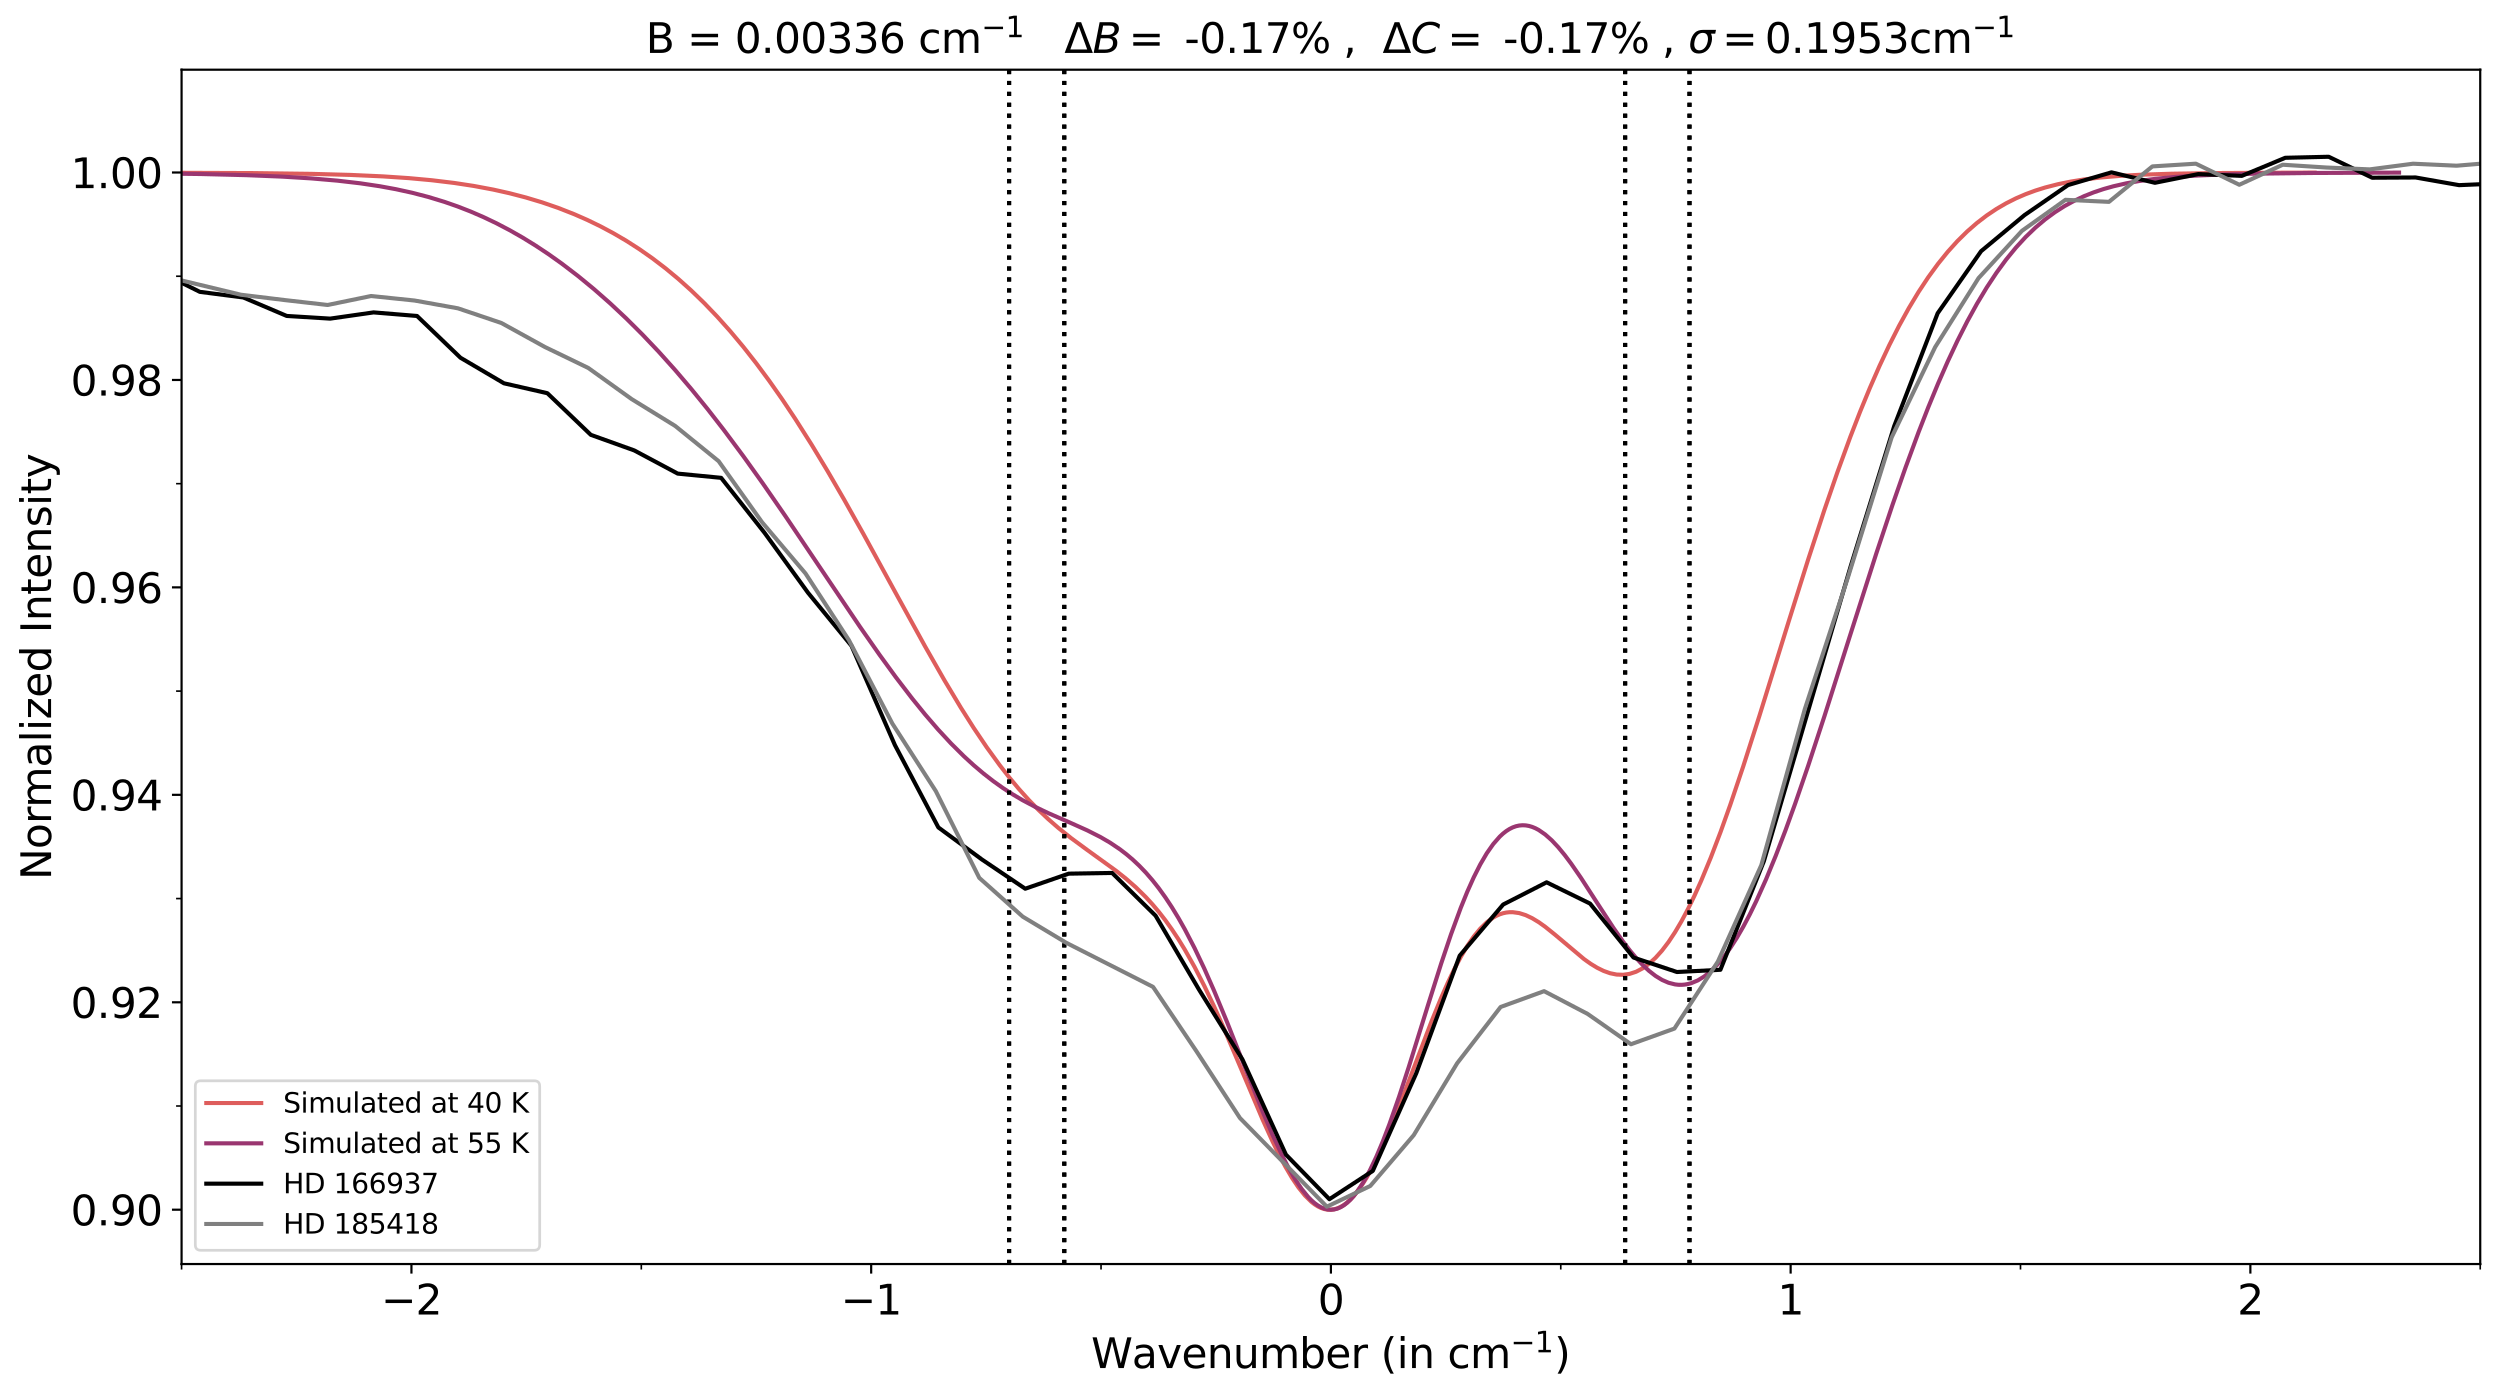 <?xml version="1.0" encoding="utf-8" standalone="no"?>
<!DOCTYPE svg PUBLIC "-//W3C//DTD SVG 1.1//EN"
  "http://www.w3.org/Graphics/SVG/1.1/DTD/svg11.dtd">
<svg height="508.578pt" version="1.1" viewBox="0 0 910.316 508.578" width="910.316pt" xmlns="http://www.w3.org/2000/svg" xmlns:xlink="http://www.w3.org/1999/xlink">
 <defs>
  <style type="text/css">*{stroke-linecap:butt;stroke-linejoin:round;}</style>
 </defs>
 <g id="figure_1">
  <g id="patch_1">
   <path d="M 0 508.578 
L 910.316 508.578 
L 910.316 0 
L 0 0 
z
" style="fill:#ffffff;"/>
  </g>
  <g id="axes_1">
   <g id="patch_2">
    <path d="M 66.116 460.26 
L 903.116 460.26 
L 903.116 25.38 
L 66.116 25.38 
z
" style="fill:#ffffff;"/>
   </g>
   <g id="matplotlib.axis_1">
    <g id="xtick_1">
     <g id="line2d_1">
      <defs>
       <path d="M 0 0 
L 0 3.5 
" id="m348913334e" style="stroke:#000000;stroke-width:0.8;"/>
      </defs>
      <g>
       <use style="stroke:#000000;stroke-width:0.8;" x="149.816" xlink:href="#m348913334e" y="460.26"/>
      </g>
     </g>
     <g id="text_1">
      <!-- −2 -->
      <g transform="translate(138.759 478.658)scale(0.15 -0.15)">
       <defs>
        <path d="M 678 2272 
L 4684 2272 
L 4684 1741 
L 678 1741 
L 678 2272 
z
" id="DejaVuSans-2212" transform="scale(0.016)"/>
        <path d="M 1228 531 
L 3431 531 
L 3431 0 
L 469 0 
L 469 531 
Q 828 903 1448 1529 
Q 2069 2156 2228 2338 
Q 2531 2678 2651 2914 
Q 2772 3150 2772 3378 
Q 2772 3750 2511 3984 
Q 2250 4219 1831 4219 
Q 1534 4219 1204 4116 
Q 875 4013 500 3803 
L 500 4441 
Q 881 4594 1212 4672 
Q 1544 4750 1819 4750 
Q 2544 4750 2975 4387 
Q 3406 4025 3406 3419 
Q 3406 3131 3298 2873 
Q 3191 2616 2906 2266 
Q 2828 2175 2409 1742 
Q 1991 1309 1228 531 
z
" id="DejaVuSans-32" transform="scale(0.016)"/>
       </defs>
       <use xlink:href="#DejaVuSans-2212"/>
       <use x="83.789" xlink:href="#DejaVuSans-32"/>
      </g>
     </g>
    </g>
    <g id="xtick_2">
     <g id="line2d_2">
      <g>
       <use style="stroke:#000000;stroke-width:0.8;" x="317.216" xlink:href="#m348913334e" y="460.26"/>
      </g>
     </g>
     <g id="text_2">
      <!-- −1 -->
      <g transform="translate(306.159 478.658)scale(0.15 -0.15)">
       <defs>
        <path d="M 794 531 
L 1825 531 
L 1825 4091 
L 703 3866 
L 703 4441 
L 1819 4666 
L 2450 4666 
L 2450 531 
L 3481 531 
L 3481 0 
L 794 0 
L 794 531 
z
" id="DejaVuSans-31" transform="scale(0.016)"/>
       </defs>
       <use xlink:href="#DejaVuSans-2212"/>
       <use x="83.789" xlink:href="#DejaVuSans-31"/>
      </g>
     </g>
    </g>
    <g id="xtick_3">
     <g id="line2d_3">
      <g>
       <use style="stroke:#000000;stroke-width:0.8;" x="484.616" xlink:href="#m348913334e" y="460.26"/>
      </g>
     </g>
     <g id="text_3">
      <!-- 0 -->
      <g transform="translate(479.844 478.658)scale(0.15 -0.15)">
       <defs>
        <path d="M 2034 4250 
Q 1547 4250 1301 3770 
Q 1056 3291 1056 2328 
Q 1056 1369 1301 889 
Q 1547 409 2034 409 
Q 2525 409 2770 889 
Q 3016 1369 3016 2328 
Q 3016 3291 2770 3770 
Q 2525 4250 2034 4250 
z
M 2034 4750 
Q 2819 4750 3233 4129 
Q 3647 3509 3647 2328 
Q 3647 1150 3233 529 
Q 2819 -91 2034 -91 
Q 1250 -91 836 529 
Q 422 1150 422 2328 
Q 422 3509 836 4129 
Q 1250 4750 2034 4750 
z
" id="DejaVuSans-30" transform="scale(0.016)"/>
       </defs>
       <use xlink:href="#DejaVuSans-30"/>
      </g>
     </g>
    </g>
    <g id="xtick_4">
     <g id="line2d_4">
      <g>
       <use style="stroke:#000000;stroke-width:0.8;" x="652.016" xlink:href="#m348913334e" y="460.26"/>
      </g>
     </g>
     <g id="text_4">
      <!-- 1 -->
      <g transform="translate(647.244 478.658)scale(0.15 -0.15)">
       <use xlink:href="#DejaVuSans-31"/>
      </g>
     </g>
    </g>
    <g id="xtick_5">
     <g id="line2d_5">
      <g>
       <use style="stroke:#000000;stroke-width:0.8;" x="819.416" xlink:href="#m348913334e" y="460.26"/>
      </g>
     </g>
     <g id="text_5">
      <!-- 2 -->
      <g transform="translate(814.644 478.658)scale(0.15 -0.15)">
       <use xlink:href="#DejaVuSans-32"/>
      </g>
     </g>
    </g>
    <g id="xtick_6">
     <g id="line2d_6">
      <defs>
       <path d="M 0 0 
L 0 2 
" id="mc9ef2ca85b" style="stroke:#000000;stroke-width:0.6;"/>
      </defs>
      <g>
       <use style="stroke:#000000;stroke-width:0.6;" x="66.116" xlink:href="#mc9ef2ca85b" y="460.26"/>
      </g>
     </g>
    </g>
    <g id="xtick_7">
     <g id="line2d_7">
      <g>
       <use style="stroke:#000000;stroke-width:0.6;" x="233.516" xlink:href="#mc9ef2ca85b" y="460.26"/>
      </g>
     </g>
    </g>
    <g id="xtick_8">
     <g id="line2d_8">
      <g>
       <use style="stroke:#000000;stroke-width:0.6;" x="400.916" xlink:href="#mc9ef2ca85b" y="460.26"/>
      </g>
     </g>
    </g>
    <g id="xtick_9">
     <g id="line2d_9">
      <g>
       <use style="stroke:#000000;stroke-width:0.6;" x="568.316" xlink:href="#mc9ef2ca85b" y="460.26"/>
      </g>
     </g>
    </g>
    <g id="xtick_10">
     <g id="line2d_10">
      <g>
       <use style="stroke:#000000;stroke-width:0.6;" x="735.716" xlink:href="#mc9ef2ca85b" y="460.26"/>
      </g>
     </g>
    </g>
    <g id="xtick_11">
     <g id="line2d_11">
      <g>
       <use style="stroke:#000000;stroke-width:0.6;" x="903.116" xlink:href="#mc9ef2ca85b" y="460.26"/>
      </g>
     </g>
    </g>
    <g id="text_6">
     <!-- Wavenumber (in cm$^{-1}$) -->
     <g transform="translate(397.316 498.258)scale(0.15 -0.15)">
      <defs>
       <path d="M 213 4666 
L 850 4666 
L 1831 722 
L 2809 4666 
L 3519 4666 
L 4500 722 
L 5478 4666 
L 6119 4666 
L 4947 0 
L 4153 0 
L 3169 4050 
L 2175 0 
L 1381 0 
L 213 4666 
z
" id="DejaVuSans-57" transform="scale(0.016)"/>
       <path d="M 2194 1759 
Q 1497 1759 1228 1600 
Q 959 1441 959 1056 
Q 959 750 1161 570 
Q 1363 391 1709 391 
Q 2188 391 2477 730 
Q 2766 1069 2766 1631 
L 2766 1759 
L 2194 1759 
z
M 3341 1997 
L 3341 0 
L 2766 0 
L 2766 531 
Q 2569 213 2275 61 
Q 1981 -91 1556 -91 
Q 1019 -91 701 211 
Q 384 513 384 1019 
Q 384 1609 779 1909 
Q 1175 2209 1959 2209 
L 2766 2209 
L 2766 2266 
Q 2766 2663 2505 2880 
Q 2244 3097 1772 3097 
Q 1472 3097 1187 3025 
Q 903 2953 641 2809 
L 641 3341 
Q 956 3463 1253 3523 
Q 1550 3584 1831 3584 
Q 2591 3584 2966 3190 
Q 3341 2797 3341 1997 
z
" id="DejaVuSans-61" transform="scale(0.016)"/>
       <path d="M 191 3500 
L 800 3500 
L 1894 563 
L 2988 3500 
L 3597 3500 
L 2284 0 
L 1503 0 
L 191 3500 
z
" id="DejaVuSans-76" transform="scale(0.016)"/>
       <path d="M 3597 1894 
L 3597 1613 
L 953 1613 
Q 991 1019 1311 708 
Q 1631 397 2203 397 
Q 2534 397 2845 478 
Q 3156 559 3463 722 
L 3463 178 
Q 3153 47 2828 -22 
Q 2503 -91 2169 -91 
Q 1331 -91 842 396 
Q 353 884 353 1716 
Q 353 2575 817 3079 
Q 1281 3584 2069 3584 
Q 2775 3584 3186 3129 
Q 3597 2675 3597 1894 
z
M 3022 2063 
Q 3016 2534 2758 2815 
Q 2500 3097 2075 3097 
Q 1594 3097 1305 2825 
Q 1016 2553 972 2059 
L 3022 2063 
z
" id="DejaVuSans-65" transform="scale(0.016)"/>
       <path d="M 3513 2113 
L 3513 0 
L 2938 0 
L 2938 2094 
Q 2938 2591 2744 2837 
Q 2550 3084 2163 3084 
Q 1697 3084 1428 2787 
Q 1159 2491 1159 1978 
L 1159 0 
L 581 0 
L 581 3500 
L 1159 3500 
L 1159 2956 
Q 1366 3272 1645 3428 
Q 1925 3584 2291 3584 
Q 2894 3584 3203 3211 
Q 3513 2838 3513 2113 
z
" id="DejaVuSans-6e" transform="scale(0.016)"/>
       <path d="M 544 1381 
L 544 3500 
L 1119 3500 
L 1119 1403 
Q 1119 906 1312 657 
Q 1506 409 1894 409 
Q 2359 409 2629 706 
Q 2900 1003 2900 1516 
L 2900 3500 
L 3475 3500 
L 3475 0 
L 2900 0 
L 2900 538 
Q 2691 219 2414 64 
Q 2138 -91 1772 -91 
Q 1169 -91 856 284 
Q 544 659 544 1381 
z
M 1991 3584 
L 1991 3584 
z
" id="DejaVuSans-75" transform="scale(0.016)"/>
       <path d="M 3328 2828 
Q 3544 3216 3844 3400 
Q 4144 3584 4550 3584 
Q 5097 3584 5394 3201 
Q 5691 2819 5691 2113 
L 5691 0 
L 5113 0 
L 5113 2094 
Q 5113 2597 4934 2840 
Q 4756 3084 4391 3084 
Q 3944 3084 3684 2787 
Q 3425 2491 3425 1978 
L 3425 0 
L 2847 0 
L 2847 2094 
Q 2847 2600 2669 2842 
Q 2491 3084 2119 3084 
Q 1678 3084 1418 2786 
Q 1159 2488 1159 1978 
L 1159 0 
L 581 0 
L 581 3500 
L 1159 3500 
L 1159 2956 
Q 1356 3278 1631 3431 
Q 1906 3584 2284 3584 
Q 2666 3584 2933 3390 
Q 3200 3197 3328 2828 
z
" id="DejaVuSans-6d" transform="scale(0.016)"/>
       <path d="M 3116 1747 
Q 3116 2381 2855 2742 
Q 2594 3103 2138 3103 
Q 1681 3103 1420 2742 
Q 1159 2381 1159 1747 
Q 1159 1113 1420 752 
Q 1681 391 2138 391 
Q 2594 391 2855 752 
Q 3116 1113 3116 1747 
z
M 1159 2969 
Q 1341 3281 1617 3432 
Q 1894 3584 2278 3584 
Q 2916 3584 3314 3078 
Q 3713 2572 3713 1747 
Q 3713 922 3314 415 
Q 2916 -91 2278 -91 
Q 1894 -91 1617 61 
Q 1341 213 1159 525 
L 1159 0 
L 581 0 
L 581 4863 
L 1159 4863 
L 1159 2969 
z
" id="DejaVuSans-62" transform="scale(0.016)"/>
       <path d="M 2631 2963 
Q 2534 3019 2420 3045 
Q 2306 3072 2169 3072 
Q 1681 3072 1420 2755 
Q 1159 2438 1159 1844 
L 1159 0 
L 581 0 
L 581 3500 
L 1159 3500 
L 1159 2956 
Q 1341 3275 1631 3429 
Q 1922 3584 2338 3584 
Q 2397 3584 2469 3576 
Q 2541 3569 2628 3553 
L 2631 2963 
z
" id="DejaVuSans-72" transform="scale(0.016)"/>
       <path id="DejaVuSans-20" transform="scale(0.016)"/>
       <path d="M 1984 4856 
Q 1566 4138 1362 3434 
Q 1159 2731 1159 2009 
Q 1159 1288 1364 580 
Q 1569 -128 1984 -844 
L 1484 -844 
Q 1016 -109 783 600 
Q 550 1309 550 2009 
Q 550 2706 781 3412 
Q 1013 4119 1484 4856 
L 1984 4856 
z
" id="DejaVuSans-28" transform="scale(0.016)"/>
       <path d="M 603 3500 
L 1178 3500 
L 1178 0 
L 603 0 
L 603 3500 
z
M 603 4863 
L 1178 4863 
L 1178 4134 
L 603 4134 
L 603 4863 
z
" id="DejaVuSans-69" transform="scale(0.016)"/>
       <path d="M 3122 3366 
L 3122 2828 
Q 2878 2963 2633 3030 
Q 2388 3097 2138 3097 
Q 1578 3097 1268 2742 
Q 959 2388 959 1747 
Q 959 1106 1268 751 
Q 1578 397 2138 397 
Q 2388 397 2633 464 
Q 2878 531 3122 666 
L 3122 134 
Q 2881 22 2623 -34 
Q 2366 -91 2075 -91 
Q 1284 -91 818 406 
Q 353 903 353 1747 
Q 353 2603 823 3093 
Q 1294 3584 2113 3584 
Q 2378 3584 2631 3529 
Q 2884 3475 3122 3366 
z
" id="DejaVuSans-63" transform="scale(0.016)"/>
       <path d="M 513 4856 
L 1013 4856 
Q 1481 4119 1714 3412 
Q 1947 2706 1947 2009 
Q 1947 1309 1714 600 
Q 1481 -109 1013 -844 
L 513 -844 
Q 928 -128 1133 580 
Q 1338 1288 1338 2009 
Q 1338 2731 1133 3434 
Q 928 4138 513 4856 
z
" id="DejaVuSans-29" transform="scale(0.016)"/>
      </defs>
      <use transform="translate(0 0.684)" xlink:href="#DejaVuSans-57"/>
      <use transform="translate(98.877 0.684)" xlink:href="#DejaVuSans-61"/>
      <use transform="translate(160.156 0.684)" xlink:href="#DejaVuSans-76"/>
      <use transform="translate(219.336 0.684)" xlink:href="#DejaVuSans-65"/>
      <use transform="translate(280.859 0.684)" xlink:href="#DejaVuSans-6e"/>
      <use transform="translate(344.238 0.684)" xlink:href="#DejaVuSans-75"/>
      <use transform="translate(407.617 0.684)" xlink:href="#DejaVuSans-6d"/>
      <use transform="translate(505.029 0.684)" xlink:href="#DejaVuSans-62"/>
      <use transform="translate(568.506 0.684)" xlink:href="#DejaVuSans-65"/>
      <use transform="translate(630.029 0.684)" xlink:href="#DejaVuSans-72"/>
      <use transform="translate(671.143 0.684)" xlink:href="#DejaVuSans-20"/>
      <use transform="translate(702.93 0.684)" xlink:href="#DejaVuSans-28"/>
      <use transform="translate(741.943 0.684)" xlink:href="#DejaVuSans-69"/>
      <use transform="translate(769.727 0.684)" xlink:href="#DejaVuSans-6e"/>
      <use transform="translate(833.105 0.684)" xlink:href="#DejaVuSans-20"/>
      <use transform="translate(864.893 0.684)" xlink:href="#DejaVuSans-63"/>
      <use transform="translate(919.873 0.684)" xlink:href="#DejaVuSans-6d"/>
      <use transform="translate(1018.242 38.966)scale(0.7)" xlink:href="#DejaVuSans-2212"/>
      <use transform="translate(1076.895 38.966)scale(0.7)" xlink:href="#DejaVuSans-31"/>
      <use transform="translate(1124.165 0.684)" xlink:href="#DejaVuSans-29"/>
     </g>
    </g>
   </g>
   <g id="matplotlib.axis_2">
    <g id="ytick_1">
     <g id="line2d_12">
      <defs>
       <path d="M 0 0 
L -3.5 0 
" id="mb1ccb6e341" style="stroke:#000000;stroke-width:0.8;"/>
      </defs>
      <g>
       <use style="stroke:#000000;stroke-width:0.8;" x="66.116" xlink:href="#mb1ccb6e341" y="440.493"/>
      </g>
     </g>
     <g id="text_7">
      <!-- 0.90 -->
      <g transform="translate(25.717 446.192)scale(0.15 -0.15)">
       <defs>
        <path d="M 684 794 
L 1344 794 
L 1344 0 
L 684 0 
L 684 794 
z
" id="DejaVuSans-2e" transform="scale(0.016)"/>
        <path d="M 703 97 
L 703 672 
Q 941 559 1184 500 
Q 1428 441 1663 441 
Q 2288 441 2617 861 
Q 2947 1281 2994 2138 
Q 2813 1869 2534 1725 
Q 2256 1581 1919 1581 
Q 1219 1581 811 2004 
Q 403 2428 403 3163 
Q 403 3881 828 4315 
Q 1253 4750 1959 4750 
Q 2769 4750 3195 4129 
Q 3622 3509 3622 2328 
Q 3622 1225 3098 567 
Q 2575 -91 1691 -91 
Q 1453 -91 1209 -44 
Q 966 3 703 97 
z
M 1959 2075 
Q 2384 2075 2632 2365 
Q 2881 2656 2881 3163 
Q 2881 3666 2632 3958 
Q 2384 4250 1959 4250 
Q 1534 4250 1286 3958 
Q 1038 3666 1038 3163 
Q 1038 2656 1286 2365 
Q 1534 2075 1959 2075 
z
" id="DejaVuSans-39" transform="scale(0.016)"/>
       </defs>
       <use xlink:href="#DejaVuSans-30"/>
       <use x="63.623" xlink:href="#DejaVuSans-2e"/>
       <use x="95.41" xlink:href="#DejaVuSans-39"/>
       <use x="159.033" xlink:href="#DejaVuSans-30"/>
      </g>
     </g>
    </g>
    <g id="ytick_2">
     <g id="line2d_13">
      <g>
       <use style="stroke:#000000;stroke-width:0.8;" x="66.116" xlink:href="#mb1ccb6e341" y="364.956"/>
      </g>
     </g>
     <g id="text_8">
      <!-- 0.92 -->
      <g transform="translate(25.717 370.655)scale(0.15 -0.15)">
       <use xlink:href="#DejaVuSans-30"/>
       <use x="63.623" xlink:href="#DejaVuSans-2e"/>
       <use x="95.41" xlink:href="#DejaVuSans-39"/>
       <use x="159.033" xlink:href="#DejaVuSans-32"/>
      </g>
     </g>
    </g>
    <g id="ytick_3">
     <g id="line2d_14">
      <g>
       <use style="stroke:#000000;stroke-width:0.8;" x="66.116" xlink:href="#mb1ccb6e341" y="289.419"/>
      </g>
     </g>
     <g id="text_9">
      <!-- 0.94 -->
      <g transform="translate(25.717 295.118)scale(0.15 -0.15)">
       <defs>
        <path d="M 2419 4116 
L 825 1625 
L 2419 1625 
L 2419 4116 
z
M 2253 4666 
L 3047 4666 
L 3047 1625 
L 3713 1625 
L 3713 1100 
L 3047 1100 
L 3047 0 
L 2419 0 
L 2419 1100 
L 313 1100 
L 313 1709 
L 2253 4666 
z
" id="DejaVuSans-34" transform="scale(0.016)"/>
       </defs>
       <use xlink:href="#DejaVuSans-30"/>
       <use x="63.623" xlink:href="#DejaVuSans-2e"/>
       <use x="95.41" xlink:href="#DejaVuSans-39"/>
       <use x="159.033" xlink:href="#DejaVuSans-34"/>
      </g>
     </g>
    </g>
    <g id="ytick_4">
     <g id="line2d_15">
      <g>
       <use style="stroke:#000000;stroke-width:0.8;" x="66.116" xlink:href="#mb1ccb6e341" y="213.882"/>
      </g>
     </g>
     <g id="text_10">
      <!-- 0.96 -->
      <g transform="translate(25.717 219.581)scale(0.15 -0.15)">
       <defs>
        <path d="M 2113 2584 
Q 1688 2584 1439 2293 
Q 1191 2003 1191 1497 
Q 1191 994 1439 701 
Q 1688 409 2113 409 
Q 2538 409 2786 701 
Q 3034 994 3034 1497 
Q 3034 2003 2786 2293 
Q 2538 2584 2113 2584 
z
M 3366 4563 
L 3366 3988 
Q 3128 4100 2886 4159 
Q 2644 4219 2406 4219 
Q 1781 4219 1451 3797 
Q 1122 3375 1075 2522 
Q 1259 2794 1537 2939 
Q 1816 3084 2150 3084 
Q 2853 3084 3261 2657 
Q 3669 2231 3669 1497 
Q 3669 778 3244 343 
Q 2819 -91 2113 -91 
Q 1303 -91 875 529 
Q 447 1150 447 2328 
Q 447 3434 972 4092 
Q 1497 4750 2381 4750 
Q 2619 4750 2861 4703 
Q 3103 4656 3366 4563 
z
" id="DejaVuSans-36" transform="scale(0.016)"/>
       </defs>
       <use xlink:href="#DejaVuSans-30"/>
       <use x="63.623" xlink:href="#DejaVuSans-2e"/>
       <use x="95.41" xlink:href="#DejaVuSans-39"/>
       <use x="159.033" xlink:href="#DejaVuSans-36"/>
      </g>
     </g>
    </g>
    <g id="ytick_5">
     <g id="line2d_16">
      <g>
       <use style="stroke:#000000;stroke-width:0.8;" x="66.116" xlink:href="#mb1ccb6e341" y="138.345"/>
      </g>
     </g>
     <g id="text_11">
      <!-- 0.98 -->
      <g transform="translate(25.717 144.044)scale(0.15 -0.15)">
       <defs>
        <path d="M 2034 2216 
Q 1584 2216 1326 1975 
Q 1069 1734 1069 1313 
Q 1069 891 1326 650 
Q 1584 409 2034 409 
Q 2484 409 2743 651 
Q 3003 894 3003 1313 
Q 3003 1734 2745 1975 
Q 2488 2216 2034 2216 
z
M 1403 2484 
Q 997 2584 770 2862 
Q 544 3141 544 3541 
Q 544 4100 942 4425 
Q 1341 4750 2034 4750 
Q 2731 4750 3128 4425 
Q 3525 4100 3525 3541 
Q 3525 3141 3298 2862 
Q 3072 2584 2669 2484 
Q 3125 2378 3379 2068 
Q 3634 1759 3634 1313 
Q 3634 634 3220 271 
Q 2806 -91 2034 -91 
Q 1263 -91 848 271 
Q 434 634 434 1313 
Q 434 1759 690 2068 
Q 947 2378 1403 2484 
z
M 1172 3481 
Q 1172 3119 1398 2916 
Q 1625 2713 2034 2713 
Q 2441 2713 2670 2916 
Q 2900 3119 2900 3481 
Q 2900 3844 2670 4047 
Q 2441 4250 2034 4250 
Q 1625 4250 1398 4047 
Q 1172 3844 1172 3481 
z
" id="DejaVuSans-38" transform="scale(0.016)"/>
       </defs>
       <use xlink:href="#DejaVuSans-30"/>
       <use x="63.623" xlink:href="#DejaVuSans-2e"/>
       <use x="95.41" xlink:href="#DejaVuSans-39"/>
       <use x="159.033" xlink:href="#DejaVuSans-38"/>
      </g>
     </g>
    </g>
    <g id="ytick_6">
     <g id="line2d_17">
      <g>
       <use style="stroke:#000000;stroke-width:0.8;" x="66.116" xlink:href="#mb1ccb6e341" y="62.808"/>
      </g>
     </g>
     <g id="text_12">
      <!-- 1.00 -->
      <g transform="translate(25.717 68.507)scale(0.15 -0.15)">
       <use xlink:href="#DejaVuSans-31"/>
       <use x="63.623" xlink:href="#DejaVuSans-2e"/>
       <use x="95.41" xlink:href="#DejaVuSans-30"/>
       <use x="159.033" xlink:href="#DejaVuSans-30"/>
      </g>
     </g>
    </g>
    <g id="ytick_7">
     <g id="line2d_18">
      <defs>
       <path d="M 0 0 
L -2 0 
" id="ma4353223e4" style="stroke:#000000;stroke-width:0.6;"/>
      </defs>
      <g>
       <use style="stroke:#000000;stroke-width:0.6;" x="66.116" xlink:href="#ma4353223e4" y="402.725"/>
      </g>
     </g>
    </g>
    <g id="ytick_8">
     <g id="line2d_19">
      <g>
       <use style="stroke:#000000;stroke-width:0.6;" x="66.116" xlink:href="#ma4353223e4" y="327.188"/>
      </g>
     </g>
    </g>
    <g id="ytick_9">
     <g id="line2d_20">
      <g>
       <use style="stroke:#000000;stroke-width:0.6;" x="66.116" xlink:href="#ma4353223e4" y="251.651"/>
      </g>
     </g>
    </g>
    <g id="ytick_10">
     <g id="line2d_21">
      <g>
       <use style="stroke:#000000;stroke-width:0.6;" x="66.116" xlink:href="#ma4353223e4" y="176.113"/>
      </g>
     </g>
    </g>
    <g id="ytick_11">
     <g id="line2d_22">
      <g>
       <use style="stroke:#000000;stroke-width:0.6;" x="66.116" xlink:href="#ma4353223e4" y="100.576"/>
      </g>
     </g>
    </g>
    <g id="text_13">
     <!-- Normalized Intensity -->
     <g transform="translate(18.598 320.381)rotate(-90)scale(0.15 -0.15)">
      <defs>
       <path d="M 628 4666 
L 1478 4666 
L 3547 763 
L 3547 4666 
L 4159 4666 
L 4159 0 
L 3309 0 
L 1241 3903 
L 1241 0 
L 628 0 
L 628 4666 
z
" id="DejaVuSans-4e" transform="scale(0.016)"/>
       <path d="M 1959 3097 
Q 1497 3097 1228 2736 
Q 959 2375 959 1747 
Q 959 1119 1226 758 
Q 1494 397 1959 397 
Q 2419 397 2687 759 
Q 2956 1122 2956 1747 
Q 2956 2369 2687 2733 
Q 2419 3097 1959 3097 
z
M 1959 3584 
Q 2709 3584 3137 3096 
Q 3566 2609 3566 1747 
Q 3566 888 3137 398 
Q 2709 -91 1959 -91 
Q 1206 -91 779 398 
Q 353 888 353 1747 
Q 353 2609 779 3096 
Q 1206 3584 1959 3584 
z
" id="DejaVuSans-6f" transform="scale(0.016)"/>
       <path d="M 603 4863 
L 1178 4863 
L 1178 0 
L 603 0 
L 603 4863 
z
" id="DejaVuSans-6c" transform="scale(0.016)"/>
       <path d="M 353 3500 
L 3084 3500 
L 3084 2975 
L 922 459 
L 3084 459 
L 3084 0 
L 275 0 
L 275 525 
L 2438 3041 
L 353 3041 
L 353 3500 
z
" id="DejaVuSans-7a" transform="scale(0.016)"/>
       <path d="M 2906 2969 
L 2906 4863 
L 3481 4863 
L 3481 0 
L 2906 0 
L 2906 525 
Q 2725 213 2448 61 
Q 2172 -91 1784 -91 
Q 1150 -91 751 415 
Q 353 922 353 1747 
Q 353 2572 751 3078 
Q 1150 3584 1784 3584 
Q 2172 3584 2448 3432 
Q 2725 3281 2906 2969 
z
M 947 1747 
Q 947 1113 1208 752 
Q 1469 391 1925 391 
Q 2381 391 2643 752 
Q 2906 1113 2906 1747 
Q 2906 2381 2643 2742 
Q 2381 3103 1925 3103 
Q 1469 3103 1208 2742 
Q 947 2381 947 1747 
z
" id="DejaVuSans-64" transform="scale(0.016)"/>
       <path d="M 628 4666 
L 1259 4666 
L 1259 0 
L 628 0 
L 628 4666 
z
" id="DejaVuSans-49" transform="scale(0.016)"/>
       <path d="M 1172 4494 
L 1172 3500 
L 2356 3500 
L 2356 3053 
L 1172 3053 
L 1172 1153 
Q 1172 725 1289 603 
Q 1406 481 1766 481 
L 2356 481 
L 2356 0 
L 1766 0 
Q 1100 0 847 248 
Q 594 497 594 1153 
L 594 3053 
L 172 3053 
L 172 3500 
L 594 3500 
L 594 4494 
L 1172 4494 
z
" id="DejaVuSans-74" transform="scale(0.016)"/>
       <path d="M 2834 3397 
L 2834 2853 
Q 2591 2978 2328 3040 
Q 2066 3103 1784 3103 
Q 1356 3103 1142 2972 
Q 928 2841 928 2578 
Q 928 2378 1081 2264 
Q 1234 2150 1697 2047 
L 1894 2003 
Q 2506 1872 2764 1633 
Q 3022 1394 3022 966 
Q 3022 478 2636 193 
Q 2250 -91 1575 -91 
Q 1294 -91 989 -36 
Q 684 19 347 128 
L 347 722 
Q 666 556 975 473 
Q 1284 391 1588 391 
Q 1994 391 2212 530 
Q 2431 669 2431 922 
Q 2431 1156 2273 1281 
Q 2116 1406 1581 1522 
L 1381 1569 
Q 847 1681 609 1914 
Q 372 2147 372 2553 
Q 372 3047 722 3315 
Q 1072 3584 1716 3584 
Q 2034 3584 2315 3537 
Q 2597 3491 2834 3397 
z
" id="DejaVuSans-73" transform="scale(0.016)"/>
       <path d="M 2059 -325 
Q 1816 -950 1584 -1140 
Q 1353 -1331 966 -1331 
L 506 -1331 
L 506 -850 
L 844 -850 
Q 1081 -850 1212 -737 
Q 1344 -625 1503 -206 
L 1606 56 
L 191 3500 
L 800 3500 
L 1894 763 
L 2988 3500 
L 3597 3500 
L 2059 -325 
z
" id="DejaVuSans-79" transform="scale(0.016)"/>
      </defs>
      <use xlink:href="#DejaVuSans-4e"/>
      <use x="74.805" xlink:href="#DejaVuSans-6f"/>
      <use x="135.986" xlink:href="#DejaVuSans-72"/>
      <use x="175.35" xlink:href="#DejaVuSans-6d"/>
      <use x="272.762" xlink:href="#DejaVuSans-61"/>
      <use x="334.041" xlink:href="#DejaVuSans-6c"/>
      <use x="361.824" xlink:href="#DejaVuSans-69"/>
      <use x="389.607" xlink:href="#DejaVuSans-7a"/>
      <use x="442.098" xlink:href="#DejaVuSans-65"/>
      <use x="503.621" xlink:href="#DejaVuSans-64"/>
      <use x="567.098" xlink:href="#DejaVuSans-20"/>
      <use x="598.885" xlink:href="#DejaVuSans-49"/>
      <use x="628.377" xlink:href="#DejaVuSans-6e"/>
      <use x="691.756" xlink:href="#DejaVuSans-74"/>
      <use x="730.965" xlink:href="#DejaVuSans-65"/>
      <use x="792.488" xlink:href="#DejaVuSans-6e"/>
      <use x="855.867" xlink:href="#DejaVuSans-73"/>
      <use x="907.967" xlink:href="#DejaVuSans-69"/>
      <use x="935.75" xlink:href="#DejaVuSans-74"/>
      <use x="974.959" xlink:href="#DejaVuSans-79"/>
     </g>
    </g>
   </g>
   <g id="line2d_23">
    <path clip-path="url(#p5c440d7604)" d="M 46.024 62.846 
L 92.13 63.026 
L 113.409 63.308 
L 127.595 63.691 
L 139.417 64.225 
L 148.875 64.861 
L 157.15 65.622 
L 165.425 66.622 
L 172.518 67.707 
L 179.611 69.038 
L 185.522 70.359 
L 191.433 71.896 
L 197.344 73.67 
L 203.255 75.705 
L 209.166 78.026 
L 213.895 80.106 
L 218.624 82.401 
L 223.352 84.925 
L 228.081 87.696 
L 232.81 90.729 
L 237.539 94.041 
L 242.267 97.647 
L 246.996 101.565 
L 251.725 105.807 
L 256.454 110.389 
L 261.182 115.32 
L 265.911 120.61 
L 270.64 126.264 
L 275.369 132.285 
L 280.097 138.669 
L 284.826 145.411 
L 289.555 152.499 
L 295.466 161.817 
L 301.377 171.599 
L 307.288 181.781 
L 314.381 194.415 
L 326.203 216.025 
L 336.842 235.365 
L 343.935 247.788 
L 349.846 257.642 
L 354.575 265.101 
L 359.304 272.117 
L 364.033 278.639 
L 367.579 283.184 
L 371.126 287.423 
L 374.672 291.354 
L 378.219 294.985 
L 381.765 298.331 
L 385.312 301.418 
L 390.041 305.195 
L 395.952 309.537 
L 406.591 317.229 
L 410.138 320.064 
L 413.684 323.181 
L 417.231 326.669 
L 419.595 329.242 
L 421.96 332.038 
L 424.324 335.076 
L 426.688 338.374 
L 429.053 341.941 
L 431.417 345.786 
L 434.964 352.076 
L 438.51 358.973 
L 442.057 366.425 
L 445.603 374.344 
L 451.514 388.233 
L 459.79 407.749 
L 463.336 415.544 
L 465.701 420.377 
L 468.065 424.836 
L 470.429 428.853 
L 472.794 432.364 
L 475.158 435.308 
L 477.523 437.633 
L 478.705 438.549 
L 479.887 439.294 
L 481.069 439.864 
L 482.251 440.256 
L 483.433 440.466 
L 484.616 440.493 
L 485.798 440.335 
L 486.98 439.992 
L 488.162 439.464 
L 489.344 438.751 
L 490.527 437.856 
L 491.709 436.781 
L 492.891 435.529 
L 495.255 432.511 
L 497.62 428.844 
L 499.984 424.58 
L 502.348 419.781 
L 504.713 414.518 
L 508.259 405.932 
L 512.988 393.645 
L 521.263 371.885 
L 524.81 363.227 
L 527.174 357.872 
L 529.539 352.926 
L 531.903 348.443 
L 534.267 344.466 
L 536.632 341.028 
L 538.996 338.151 
L 541.361 335.845 
L 543.725 334.107 
L 544.907 333.449 
L 546.089 332.928 
L 547.272 332.541 
L 548.454 332.285 
L 549.636 332.156 
L 550.818 332.148 
L 553.182 332.477 
L 555.547 333.227 
L 557.911 334.346 
L 560.276 335.776 
L 562.64 337.457 
L 566.187 340.312 
L 576.826 349.259 
L 579.191 350.935 
L 581.555 352.378 
L 583.919 353.541 
L 586.284 354.38 
L 588.648 354.859 
L 591.012 354.946 
L 593.377 354.613 
L 595.741 353.84 
L 598.106 352.611 
L 600.47 350.916 
L 602.834 348.748 
L 605.199 346.108 
L 607.563 342.999 
L 609.927 339.43 
L 612.292 335.413 
L 614.656 330.964 
L 617.021 326.102 
L 619.385 320.85 
L 622.931 312.294 
L 626.478 303.007 
L 630.025 293.088 
L 634.753 279.063 
L 640.664 260.608 
L 651.304 226.299 
L 658.397 203.737 
L 664.308 185.695 
L 669.037 171.981 
L 673.765 159.041 
L 677.312 149.901 
L 680.859 141.276 
L 684.405 133.187 
L 687.952 125.646 
L 691.498 118.656 
L 695.045 112.214 
L 698.591 106.312 
L 702.138 100.936 
L 705.685 96.067 
L 709.231 91.682 
L 712.778 87.758 
L 716.324 84.265 
L 719.871 81.174 
L 723.417 78.456 
L 726.964 76.079 
L 730.51 74.014 
L 734.057 72.229 
L 737.604 70.697 
L 741.15 69.388 
L 744.697 68.277 
L 749.425 67.061 
L 754.154 66.1 
L 758.883 65.348 
L 764.794 64.639 
L 771.887 64.045 
L 780.162 63.596 
L 790.802 63.258 
L 806.17 63.02 
L 832.179 62.873 
L 842.818 62.848 
L 842.818 62.848 
" style="fill:none;stroke:#de5d5c;stroke-linecap:square;stroke-width:1.5;"/>
   </g>
   <g id="line2d_24">
    <path clip-path="url(#p5c440d7604)" d="M 367.436 460.26 
L 367.436 25.38 
" style="fill:none;stroke:#000000;stroke-dasharray:1.5,2.475;stroke-dashoffset:0;stroke-width:1.5;"/>
   </g>
   <g id="line2d_25">
    <path clip-path="url(#p5c440d7604)" d="M 387.524 460.26 
L 387.524 25.38 
" style="fill:none;stroke:#000000;stroke-dasharray:1.5,2.475;stroke-dashoffset:0;stroke-width:1.5;"/>
   </g>
   <g id="line2d_26">
    <path clip-path="url(#p5c440d7604)" d="M 591.752 460.26 
L 591.752 25.38 
" style="fill:none;stroke:#000000;stroke-dasharray:1.5,2.475;stroke-dashoffset:0;stroke-width:1.5;"/>
   </g>
   <g id="line2d_27">
    <path clip-path="url(#p5c440d7604)" d="M 615.188 460.26 
L 615.188 25.38 
" style="fill:none;stroke:#000000;stroke-dasharray:1.5,2.475;stroke-dashoffset:0;stroke-width:1.5;"/>
   </g>
   <g id="line2d_28">
    <path clip-path="url(#p5c440d7604)" d="M 9.377 62.847 
L 48.389 63.036 
L 73.215 63.365 
L 89.765 63.781 
L 102.769 64.313 
L 113.409 64.964 
L 122.867 65.78 
L 131.142 66.743 
L 138.235 67.804 
L 144.146 68.888 
L 150.057 70.184 
L 155.968 71.719 
L 161.879 73.519 
L 166.607 75.166 
L 171.336 77.009 
L 176.065 79.056 
L 180.794 81.314 
L 185.522 83.788 
L 190.251 86.482 
L 194.98 89.398 
L 199.709 92.534 
L 204.437 95.893 
L 210.348 100.402 
L 216.259 105.255 
L 222.17 110.453 
L 228.081 115.996 
L 233.992 121.887 
L 239.903 128.127 
L 245.814 134.717 
L 251.725 141.655 
L 257.636 148.933 
L 263.547 156.54 
L 270.64 166.07 
L 277.733 175.992 
L 286.008 187.965 
L 297.83 205.528 
L 313.199 228.324 
L 320.292 238.47 
L 326.203 246.588 
L 332.114 254.306 
L 336.842 260.136 
L 341.571 265.62 
L 346.3 270.722 
L 351.029 275.418 
L 354.575 278.663 
L 358.122 281.666 
L 361.668 284.427 
L 365.215 286.954 
L 368.761 289.255 
L 372.308 291.349 
L 377.037 293.856 
L 381.765 296.107 
L 390.041 299.726 
L 395.952 302.381 
L 400.68 304.778 
L 404.227 306.848 
L 407.773 309.237 
L 410.138 311.044 
L 412.502 313.049 
L 414.867 315.274 
L 417.231 317.738 
L 419.595 320.461 
L 421.96 323.456 
L 424.324 326.738 
L 426.688 330.316 
L 429.053 334.196 
L 431.417 338.378 
L 434.964 345.208 
L 438.51 352.673 
L 442.057 360.706 
L 446.786 372.124 
L 453.879 390.076 
L 459.79 404.841 
L 463.336 413.156 
L 466.883 420.771 
L 469.247 425.339 
L 471.612 429.419 
L 473.976 432.945 
L 476.34 435.857 
L 477.523 437.065 
L 478.705 438.1 
L 479.887 438.955 
L 481.069 439.627 
L 482.251 440.109 
L 483.433 440.399 
L 484.616 440.493 
L 485.798 440.389 
L 486.98 440.085 
L 488.162 439.58 
L 489.344 438.873 
L 490.527 437.965 
L 491.709 436.858 
L 492.891 435.552 
L 494.073 434.051 
L 496.437 430.479 
L 498.802 426.177 
L 501.166 421.194 
L 503.531 415.589 
L 505.895 409.431 
L 509.442 399.331 
L 512.988 388.455 
L 520.081 365.656 
L 524.81 350.729 
L 528.357 340.201 
L 531.903 330.551 
L 534.267 324.722 
L 536.632 319.446 
L 538.996 314.769 
L 541.361 310.728 
L 543.725 307.349 
L 546.089 304.647 
L 547.272 303.551 
L 548.454 302.626 
L 549.636 301.87 
L 550.818 301.281 
L 552 300.857 
L 553.182 300.596 
L 554.365 300.494 
L 555.547 300.546 
L 556.729 300.75 
L 557.911 301.1 
L 559.093 301.591 
L 560.276 302.217 
L 562.64 303.851 
L 565.004 305.95 
L 567.369 308.461 
L 569.733 311.323 
L 572.097 314.476 
L 575.644 319.616 
L 581.555 328.761 
L 587.466 337.824 
L 591.012 342.869 
L 593.377 345.966 
L 595.741 348.802 
L 598.106 351.336 
L 600.47 353.536 
L 602.834 355.37 
L 605.199 356.814 
L 607.563 357.845 
L 609.927 358.446 
L 611.11 358.581 
L 612.292 358.603 
L 613.474 358.512 
L 614.656 358.307 
L 615.838 357.987 
L 618.203 356.999 
L 620.567 355.55 
L 622.931 353.64 
L 625.296 351.275 
L 627.66 348.464 
L 630.025 345.218 
L 632.389 341.548 
L 634.753 337.471 
L 637.118 333.005 
L 639.482 328.168 
L 643.029 320.262 
L 646.575 311.645 
L 650.122 302.397 
L 653.668 292.603 
L 658.397 278.847 
L 664.308 260.827 
L 673.765 231.052 
L 683.223 201.493 
L 689.134 183.757 
L 693.863 170.216 
L 698.591 157.385 
L 702.138 148.29 
L 705.685 139.686 
L 709.231 131.599 
L 712.778 124.048 
L 716.324 117.045 
L 719.871 110.593 
L 723.417 104.689 
L 726.964 99.325 
L 730.51 94.485 
L 734.057 90.148 
L 737.604 86.289 
L 741.15 82.88 
L 744.697 79.888 
L 748.243 77.281 
L 751.79 75.025 
L 755.336 73.086 
L 758.883 71.429 
L 762.429 70.021 
L 765.976 68.833 
L 769.523 67.834 
L 774.251 66.753 
L 778.98 65.907 
L 784.891 65.107 
L 790.802 64.525 
L 799.077 63.964 
L 808.535 63.559 
L 821.539 63.234 
L 841.636 62.987 
L 873.555 62.847 
L 873.555 62.847 
" style="fill:none;stroke:#9a3670;stroke-linecap:square;stroke-width:1.5;"/>
   </g>
   <g id="line2d_29">
    <path clip-path="url(#p5c440d7604)" d="M 367.436 460.26 
L 367.436 25.38 
" style="fill:none;stroke:#000000;stroke-dasharray:1.5,2.475;stroke-dashoffset:0;stroke-width:1.5;"/>
   </g>
   <g id="line2d_30">
    <path clip-path="url(#p5c440d7604)" d="M 387.524 460.26 
L 387.524 25.38 
" style="fill:none;stroke:#000000;stroke-dasharray:1.5,2.475;stroke-dashoffset:0;stroke-width:1.5;"/>
   </g>
   <g id="line2d_31">
    <path clip-path="url(#p5c440d7604)" d="M 591.752 460.26 
L 591.752 25.38 
" style="fill:none;stroke:#000000;stroke-dasharray:1.5,2.475;stroke-dashoffset:0;stroke-width:1.5;"/>
   </g>
   <g id="line2d_32">
    <path clip-path="url(#p5c440d7604)" d="M 615.188 460.26 
L 615.188 25.38 
" style="fill:none;stroke:#000000;stroke-dasharray:1.5,2.475;stroke-dashoffset:0;stroke-width:1.5;"/>
   </g>
   <g id="line2d_33">
    <path clip-path="url(#p5c440d7604)" d="M 911.316 66.735 
L 911.236 66.744 
L 895.414 67.419 
L 879.591 64.625 
L 863.768 64.714 
L 847.946 57.081 
L 832.124 57.455 
L 816.301 64.04 
L 800.479 63.386 
L 784.657 66.561 
L 768.835 62.757 
L 753.013 67.396 
L 737.192 78.315 
L 721.37 91.464 
L 705.548 114.074 
L 689.727 155.171 
L 673.905 206.123 
L 642.263 313.599 
L 626.442 353.119 
L 610.621 353.935 
L 594.8 348.665 
L 578.979 329.02 
L 563.159 321.273 
L 547.338 329.367 
L 531.518 347.984 
L 515.697 390.816 
L 499.877 426.345 
L 484.057 436.658 
L 468.237 420.425 
L 452.417 385.793 
L 436.597 360.357 
L 420.777 333.428 
L 404.958 317.865 
L 389.138 318.123 
L 373.318 323.608 
L 357.499 312.934 
L 341.68 301.286 
L 325.861 271.31 
L 310.042 235.162 
L 294.223 215.841 
L 278.404 194.031 
L 262.585 173.996 
L 246.766 172.452 
L 230.948 164.014 
L 215.129 158.336 
L 199.311 143.179 
L 183.492 139.569 
L 167.674 130.262 
L 151.856 115.056 
L 136.038 113.753 
L 120.22 116.02 
L 104.402 115.043 
L 88.585 108.318 
L 72.767 106.274 
L 56.95 98.419 
L 41.132 97.524 
L 25.315 91.168 
L 9.498 84.025 
L -1 84.078 
L -1 84.078 
" style="fill:none;stroke:#000000;stroke-linecap:square;stroke-width:1.5;"/>
   </g>
   <g id="line2d_34">
    <path clip-path="url(#p5c440d7604)" d="M 911.316 59.028 
L 910.319 59.029 
L 894.496 60.337 
L 878.674 59.611 
L 862.851 61.68 
L 847.028 60.996 
L 831.206 59.982 
L 815.384 67.276 
L 799.561 59.602 
L 783.739 60.592 
L 767.917 73.501 
L 752.095 72.754 
L 736.273 84.03 
L 720.452 101.249 
L 704.63 126.405 
L 688.808 159.248 
L 672.987 209.904 
L 657.165 258.264 
L 641.344 315.017 
L 625.523 350.126 
L 609.702 374.531 
L 593.881 380.231 
L 578.06 369.172 
L 562.239 360.906 
L 546.419 366.663 
L 530.598 387.146 
L 514.778 413.339 
L 498.957 431.837 
L 483.137 439.387 
L 451.497 407.1 
L 435.677 382.818 
L 419.857 359.359 
L 388.218 343.282 
L 372.398 333.77 
L 356.578 319.654 
L 340.759 288.069 
L 324.94 263.493 
L 309.121 233.119 
L 293.302 208.808 
L 277.483 190.155 
L 261.664 167.921 
L 245.845 155.092 
L 230.026 145.342 
L 214.208 133.986 
L 198.389 126.341 
L 182.571 117.618 
L 166.752 112.269 
L 150.934 109.43 
L 135.116 107.785 
L 119.298 111.053 
L 103.48 109.244 
L 87.662 107.31 
L 56.027 99.686 
L 40.21 92.542 
L 24.392 89.682 
L 8.575 91.372 
L -1 89.741 
L -1 89.741 
" style="fill:none;stroke:#808080;stroke-linecap:square;stroke-width:1.5;"/>
   </g>
   <g id="patch_3">
    <path d="M 66.116 460.26 
L 66.116 25.38 
" style="fill:none;stroke:#000000;stroke-linecap:square;stroke-linejoin:miter;stroke-width:0.8;"/>
   </g>
   <g id="patch_4">
    <path d="M 903.116 460.26 
L 903.116 25.38 
" style="fill:none;stroke:#000000;stroke-linecap:square;stroke-linejoin:miter;stroke-width:0.8;"/>
   </g>
   <g id="patch_5">
    <path d="M 66.116 460.26 
L 903.116 460.26 
" style="fill:none;stroke:#000000;stroke-linecap:square;stroke-linejoin:miter;stroke-width:0.8;"/>
   </g>
   <g id="patch_6">
    <path d="M 66.116 25.38 
L 903.116 25.38 
" style="fill:none;stroke:#000000;stroke-linecap:square;stroke-linejoin:miter;stroke-width:0.8;"/>
   </g>
   <g id="text_14">
    <!-- B = 0.00336 cm$^{-1}$   $\Delta B =$ -0.17% ,  $\Delta C =$ -0.17% , $\sigma = $0.1953cm$^{-1}$ -->
    <g transform="translate(235.166 19.38)scale(0.15 -0.15)">
     <defs>
      <path d="M 1259 2228 
L 1259 519 
L 2272 519 
Q 2781 519 3026 730 
Q 3272 941 3272 1375 
Q 3272 1813 3026 2020 
Q 2781 2228 2272 2228 
L 1259 2228 
z
M 1259 4147 
L 1259 2741 
L 2194 2741 
Q 2656 2741 2882 2914 
Q 3109 3088 3109 3444 
Q 3109 3797 2882 3972 
Q 2656 4147 2194 4147 
L 1259 4147 
z
M 628 4666 
L 2241 4666 
Q 2963 4666 3353 4366 
Q 3744 4066 3744 3513 
Q 3744 3084 3544 2831 
Q 3344 2578 2956 2516 
Q 3422 2416 3680 2098 
Q 3938 1781 3938 1306 
Q 3938 681 3513 340 
Q 3088 0 2303 0 
L 628 0 
L 628 4666 
z
" id="DejaVuSans-42" transform="scale(0.016)"/>
      <path d="M 678 2906 
L 4684 2906 
L 4684 2381 
L 678 2381 
L 678 2906 
z
M 678 1631 
L 4684 1631 
L 4684 1100 
L 678 1100 
L 678 1631 
z
" id="DejaVuSans-3d" transform="scale(0.016)"/>
      <path d="M 2597 2516 
Q 3050 2419 3304 2112 
Q 3559 1806 3559 1356 
Q 3559 666 3084 287 
Q 2609 -91 1734 -91 
Q 1441 -91 1130 -33 
Q 819 25 488 141 
L 488 750 
Q 750 597 1062 519 
Q 1375 441 1716 441 
Q 2309 441 2620 675 
Q 2931 909 2931 1356 
Q 2931 1769 2642 2001 
Q 2353 2234 1838 2234 
L 1294 2234 
L 1294 2753 
L 1863 2753 
Q 2328 2753 2575 2939 
Q 2822 3125 2822 3475 
Q 2822 3834 2567 4026 
Q 2313 4219 1838 4219 
Q 1578 4219 1281 4162 
Q 984 4106 628 3988 
L 628 4550 
Q 988 4650 1302 4700 
Q 1616 4750 1894 4750 
Q 2613 4750 3031 4423 
Q 3450 4097 3450 3541 
Q 3450 3153 3228 2886 
Q 3006 2619 2597 2516 
z
" id="DejaVuSans-33" transform="scale(0.016)"/>
      <path d="M 2188 4044 
L 906 525 
L 3472 525 
L 2188 4044 
z
M 50 0 
L 1831 4666 
L 2547 4666 
L 4325 0 
L 50 0 
z
" id="DejaVuSans-394" transform="scale(0.016)"/>
      <path d="M 1081 4666 
L 2694 4666 
Q 3350 4666 3675 4422 
Q 4000 4178 4000 3688 
Q 4000 3238 3720 2911 
Q 3441 2584 2988 2516 
Q 3375 2428 3569 2181 
Q 3763 1934 3763 1522 
Q 3763 819 3242 409 
Q 2722 0 1819 0 
L 172 0 
L 1081 4666 
z
M 1234 2228 
L 903 519 
L 1919 519 
Q 2491 519 2800 781 
Q 3109 1044 3109 1522 
Q 3109 1891 2904 2059 
Q 2700 2228 2247 2228 
L 1234 2228 
z
M 1606 4147 
L 1331 2741 
L 2272 2741 
Q 2775 2741 3058 2959 
Q 3341 3178 3341 3566 
Q 3341 3869 3150 4008 
Q 2959 4147 2541 4147 
L 1606 4147 
z
" id="DejaVuSans-Oblique-42" transform="scale(0.016)"/>
      <path d="M 313 2009 
L 1997 2009 
L 1997 1497 
L 313 1497 
L 313 2009 
z
" id="DejaVuSans-2d" transform="scale(0.016)"/>
      <path d="M 525 4666 
L 3525 4666 
L 3525 4397 
L 1831 0 
L 1172 0 
L 2766 4134 
L 525 4134 
L 525 4666 
z
" id="DejaVuSans-37" transform="scale(0.016)"/>
      <path d="M 4653 2053 
Q 4381 2053 4226 1822 
Q 4072 1591 4072 1178 
Q 4072 772 4226 539 
Q 4381 306 4653 306 
Q 4919 306 5073 539 
Q 5228 772 5228 1178 
Q 5228 1588 5073 1820 
Q 4919 2053 4653 2053 
z
M 4653 2450 
Q 5147 2450 5437 2106 
Q 5728 1763 5728 1178 
Q 5728 594 5436 251 
Q 5144 -91 4653 -91 
Q 4153 -91 3862 251 
Q 3572 594 3572 1178 
Q 3572 1766 3864 2108 
Q 4156 2450 4653 2450 
z
M 1428 4353 
Q 1159 4353 1004 4120 
Q 850 3888 850 3481 
Q 850 3069 1003 2837 
Q 1156 2606 1428 2606 
Q 1700 2606 1854 2837 
Q 2009 3069 2009 3481 
Q 2009 3884 1853 4118 
Q 1697 4353 1428 4353 
z
M 4250 4750 
L 4750 4750 
L 1831 -91 
L 1331 -91 
L 4250 4750 
z
M 1428 4750 
Q 1922 4750 2215 4408 
Q 2509 4066 2509 3481 
Q 2509 2891 2217 2550 
Q 1925 2209 1428 2209 
Q 931 2209 642 2551 
Q 353 2894 353 3481 
Q 353 4063 643 4406 
Q 934 4750 1428 4750 
z
" id="DejaVuSans-25" transform="scale(0.016)"/>
      <path d="M 750 794 
L 1409 794 
L 1409 256 
L 897 -744 
L 494 -744 
L 750 256 
L 750 794 
z
" id="DejaVuSans-2c" transform="scale(0.016)"/>
      <path d="M 4447 4306 
L 4319 3641 
Q 4019 3944 3683 4091 
Q 3347 4238 2956 4238 
Q 2422 4238 2017 3981 
Q 1613 3725 1319 3200 
Q 1131 2863 1032 2486 
Q 934 2109 934 1728 
Q 934 1091 1264 756 
Q 1594 422 2222 422 
Q 2656 422 3056 561 
Q 3456 700 3834 978 
L 3688 231 
Q 3316 72 2936 -9 
Q 2556 -91 2175 -91 
Q 1278 -91 773 396 
Q 269 884 269 1753 
Q 269 2309 461 2846 
Q 653 3384 1013 3828 
Q 1394 4300 1883 4525 
Q 2372 4750 3022 4750 
Q 3422 4750 3780 4639 
Q 4138 4528 4447 4306 
z
" id="DejaVuSans-Oblique-43" transform="scale(0.016)"/>
      <path d="M 2219 3044 
Q 1744 3044 1422 2700 
Q 1081 2341 969 1747 
Q 844 1119 1044 756 
Q 1241 397 1706 397 
Q 2166 397 2503 759 
Q 2844 1122 2966 1747 
Q 3075 2319 2881 2700 
Q 2700 3044 2219 3044 
z
M 2309 3503 
L 4219 3500 
L 4106 2925 
L 3463 2925 
Q 3706 2438 3575 1747 
Q 3406 888 2884 400 
Q 2359 -91 1609 -91 
Q 856 -91 525 400 
Q 194 888 363 1747 
Q 528 2609 1050 3097 
Q 1484 3503 2309 3503 
z
" id="DejaVuSans-Oblique-3c3" transform="scale(0.016)"/>
      <path d="M 691 4666 
L 3169 4666 
L 3169 4134 
L 1269 4134 
L 1269 2991 
Q 1406 3038 1543 3061 
Q 1681 3084 1819 3084 
Q 2600 3084 3056 2656 
Q 3513 2228 3513 1497 
Q 3513 744 3044 326 
Q 2575 -91 1722 -91 
Q 1428 -91 1123 -41 
Q 819 9 494 109 
L 494 744 
Q 775 591 1075 516 
Q 1375 441 1709 441 
Q 2250 441 2565 725 
Q 2881 1009 2881 1497 
Q 2881 1984 2565 2268 
Q 2250 2553 1709 2553 
Q 1456 2553 1204 2497 
Q 953 2441 691 2322 
L 691 4666 
z
" id="DejaVuSans-35" transform="scale(0.016)"/>
     </defs>
     <use transform="translate(0 0.684)" xlink:href="#DejaVuSans-42"/>
     <use transform="translate(68.604 0.684)" xlink:href="#DejaVuSans-20"/>
     <use transform="translate(100.391 0.684)" xlink:href="#DejaVuSans-3d"/>
     <use transform="translate(184.18 0.684)" xlink:href="#DejaVuSans-20"/>
     <use transform="translate(215.967 0.684)" xlink:href="#DejaVuSans-30"/>
     <use transform="translate(279.59 0.684)" xlink:href="#DejaVuSans-2e"/>
     <use transform="translate(311.377 0.684)" xlink:href="#DejaVuSans-30"/>
     <use transform="translate(375 0.684)" xlink:href="#DejaVuSans-30"/>
     <use transform="translate(438.623 0.684)" xlink:href="#DejaVuSans-33"/>
     <use transform="translate(502.246 0.684)" xlink:href="#DejaVuSans-33"/>
     <use transform="translate(565.869 0.684)" xlink:href="#DejaVuSans-36"/>
     <use transform="translate(629.492 0.684)" xlink:href="#DejaVuSans-20"/>
     <use transform="translate(661.279 0.684)" xlink:href="#DejaVuSans-63"/>
     <use transform="translate(716.26 0.684)" xlink:href="#DejaVuSans-6d"/>
     <use transform="translate(814.629 38.966)scale(0.7)" xlink:href="#DejaVuSans-2212"/>
     <use transform="translate(873.281 38.966)scale(0.7)" xlink:href="#DejaVuSans-31"/>
     <use transform="translate(920.552 0.684)" xlink:href="#DejaVuSans-20"/>
     <use transform="translate(952.339 0.684)" xlink:href="#DejaVuSans-20"/>
     <use transform="translate(984.126 0.684)" xlink:href="#DejaVuSans-20"/>
     <use transform="translate(1015.913 0.684)" xlink:href="#DejaVuSans-394"/>
     <use transform="translate(1084.321 0.684)" xlink:href="#DejaVuSans-Oblique-42"/>
     <use transform="translate(1172.407 0.684)" xlink:href="#DejaVuSans-3d"/>
     <use transform="translate(1275.679 0.684)" xlink:href="#DejaVuSans-20"/>
     <use transform="translate(1307.466 0.684)" xlink:href="#DejaVuSans-2d"/>
     <use transform="translate(1343.55 0.684)" xlink:href="#DejaVuSans-30"/>
     <use transform="translate(1407.173 0.684)" xlink:href="#DejaVuSans-2e"/>
     <use transform="translate(1438.96 0.684)" xlink:href="#DejaVuSans-31"/>
     <use transform="translate(1502.583 0.684)" xlink:href="#DejaVuSans-37"/>
     <use transform="translate(1566.206 0.684)" xlink:href="#DejaVuSans-25"/>
     <use transform="translate(1661.226 0.684)" xlink:href="#DejaVuSans-20"/>
     <use transform="translate(1693.013 0.684)" xlink:href="#DejaVuSans-2c"/>
     <use transform="translate(1724.8 0.684)" xlink:href="#DejaVuSans-20"/>
     <use transform="translate(1756.587 0.684)" xlink:href="#DejaVuSans-20"/>
     <use transform="translate(1788.374 0.684)" xlink:href="#DejaVuSans-394"/>
     <use transform="translate(1856.782 0.684)" xlink:href="#DejaVuSans-Oblique-43"/>
     <use transform="translate(1946.089 0.684)" xlink:href="#DejaVuSans-3d"/>
     <use transform="translate(2049.36 0.684)" xlink:href="#DejaVuSans-20"/>
     <use transform="translate(2081.147 0.684)" xlink:href="#DejaVuSans-2d"/>
     <use transform="translate(2117.231 0.684)" xlink:href="#DejaVuSans-30"/>
     <use transform="translate(2180.854 0.684)" xlink:href="#DejaVuSans-2e"/>
     <use transform="translate(2212.642 0.684)" xlink:href="#DejaVuSans-31"/>
     <use transform="translate(2276.265 0.684)" xlink:href="#DejaVuSans-37"/>
     <use transform="translate(2339.888 0.684)" xlink:href="#DejaVuSans-25"/>
     <use transform="translate(2434.907 0.684)" xlink:href="#DejaVuSans-20"/>
     <use transform="translate(2466.694 0.684)" xlink:href="#DejaVuSans-2c"/>
     <use transform="translate(2498.481 0.684)" xlink:href="#DejaVuSans-20"/>
     <use transform="translate(2530.269 0.684)" xlink:href="#DejaVuSans-Oblique-3c3"/>
     <use transform="translate(2613.13 0.684)" xlink:href="#DejaVuSans-3d"/>
     <use transform="translate(2716.401 0.684)" xlink:href="#DejaVuSans-30"/>
     <use transform="translate(2780.024 0.684)" xlink:href="#DejaVuSans-2e"/>
     <use transform="translate(2811.812 0.684)" xlink:href="#DejaVuSans-31"/>
     <use transform="translate(2875.435 0.684)" xlink:href="#DejaVuSans-39"/>
     <use transform="translate(2939.058 0.684)" xlink:href="#DejaVuSans-35"/>
     <use transform="translate(3002.681 0.684)" xlink:href="#DejaVuSans-33"/>
     <use transform="translate(3066.304 0.684)" xlink:href="#DejaVuSans-63"/>
     <use transform="translate(3121.284 0.684)" xlink:href="#DejaVuSans-6d"/>
     <use transform="translate(3219.653 38.966)scale(0.7)" xlink:href="#DejaVuSans-2212"/>
     <use transform="translate(3278.306 38.966)scale(0.7)" xlink:href="#DejaVuSans-31"/>
    </g>
   </g>
   <g id="legend_1">
    <g id="patch_7">
     <path d="M 73.116 455.26 
L 194.514 455.26 
Q 196.514 455.26 196.514 453.26 
L 196.514 395.548 
Q 196.514 393.548 194.514 393.548 
L 73.116 393.548 
Q 71.116 393.548 71.116 395.548 
L 71.116 453.26 
Q 71.116 455.26 73.116 455.26 
z
" style="fill:#ffffff;opacity:0.8;stroke:#cccccc;stroke-linejoin:miter;"/>
    </g>
    <g id="line2d_35">
     <path d="M 75.116 401.646 
L 95.116 401.646 
" style="fill:none;stroke:#de5d5c;stroke-linecap:square;stroke-width:1.5;"/>
    </g>
    <g id="line2d_36"/>
    <g id="text_15">
     <!-- Simulated at 40 K -->
     <g transform="translate(103.116 405.146)scale(0.1 -0.1)">
      <defs>
       <path d="M 3425 4513 
L 3425 3897 
Q 3066 4069 2747 4153 
Q 2428 4238 2131 4238 
Q 1616 4238 1336 4038 
Q 1056 3838 1056 3469 
Q 1056 3159 1242 3001 
Q 1428 2844 1947 2747 
L 2328 2669 
Q 3034 2534 3370 2195 
Q 3706 1856 3706 1288 
Q 3706 609 3251 259 
Q 2797 -91 1919 -91 
Q 1588 -91 1214 -16 
Q 841 59 441 206 
L 441 856 
Q 825 641 1194 531 
Q 1563 422 1919 422 
Q 2459 422 2753 634 
Q 3047 847 3047 1241 
Q 3047 1584 2836 1778 
Q 2625 1972 2144 2069 
L 1759 2144 
Q 1053 2284 737 2584 
Q 422 2884 422 3419 
Q 422 4038 858 4394 
Q 1294 4750 2059 4750 
Q 2388 4750 2728 4690 
Q 3069 4631 3425 4513 
z
" id="DejaVuSans-53" transform="scale(0.016)"/>
       <path d="M 628 4666 
L 1259 4666 
L 1259 2694 
L 3353 4666 
L 4166 4666 
L 1850 2491 
L 4331 0 
L 3500 0 
L 1259 2247 
L 1259 0 
L 628 0 
L 628 4666 
z
" id="DejaVuSans-4b" transform="scale(0.016)"/>
      </defs>
      <use xlink:href="#DejaVuSans-53"/>
      <use x="63.477" xlink:href="#DejaVuSans-69"/>
      <use x="91.26" xlink:href="#DejaVuSans-6d"/>
      <use x="188.672" xlink:href="#DejaVuSans-75"/>
      <use x="252.051" xlink:href="#DejaVuSans-6c"/>
      <use x="279.834" xlink:href="#DejaVuSans-61"/>
      <use x="341.113" xlink:href="#DejaVuSans-74"/>
      <use x="380.322" xlink:href="#DejaVuSans-65"/>
      <use x="441.846" xlink:href="#DejaVuSans-64"/>
      <use x="505.322" xlink:href="#DejaVuSans-20"/>
      <use x="537.109" xlink:href="#DejaVuSans-61"/>
      <use x="598.389" xlink:href="#DejaVuSans-74"/>
      <use x="637.598" xlink:href="#DejaVuSans-20"/>
      <use x="669.385" xlink:href="#DejaVuSans-34"/>
      <use x="733.008" xlink:href="#DejaVuSans-30"/>
      <use x="796.631" xlink:href="#DejaVuSans-20"/>
      <use x="828.418" xlink:href="#DejaVuSans-4b"/>
     </g>
    </g>
    <g id="line2d_37">
     <path d="M 75.116 416.325 
L 95.116 416.325 
" style="fill:none;stroke:#9a3670;stroke-linecap:square;stroke-width:1.5;"/>
    </g>
    <g id="line2d_38"/>
    <g id="text_16">
     <!-- Simulated at 55 K -->
     <g transform="translate(103.116 419.825)scale(0.1 -0.1)">
      <use xlink:href="#DejaVuSans-53"/>
      <use x="63.477" xlink:href="#DejaVuSans-69"/>
      <use x="91.26" xlink:href="#DejaVuSans-6d"/>
      <use x="188.672" xlink:href="#DejaVuSans-75"/>
      <use x="252.051" xlink:href="#DejaVuSans-6c"/>
      <use x="279.834" xlink:href="#DejaVuSans-61"/>
      <use x="341.113" xlink:href="#DejaVuSans-74"/>
      <use x="380.322" xlink:href="#DejaVuSans-65"/>
      <use x="441.846" xlink:href="#DejaVuSans-64"/>
      <use x="505.322" xlink:href="#DejaVuSans-20"/>
      <use x="537.109" xlink:href="#DejaVuSans-61"/>
      <use x="598.389" xlink:href="#DejaVuSans-74"/>
      <use x="637.598" xlink:href="#DejaVuSans-20"/>
      <use x="669.385" xlink:href="#DejaVuSans-35"/>
      <use x="733.008" xlink:href="#DejaVuSans-35"/>
      <use x="796.631" xlink:href="#DejaVuSans-20"/>
      <use x="828.418" xlink:href="#DejaVuSans-4b"/>
     </g>
    </g>
    <g id="line2d_39">
     <path d="M 75.116 431.003 
L 95.116 431.003 
" style="fill:none;stroke:#000000;stroke-linecap:square;stroke-width:1.5;"/>
    </g>
    <g id="line2d_40"/>
    <g id="text_17">
     <!-- HD 166937 -->
     <g transform="translate(103.116 434.503)scale(0.1 -0.1)">
      <defs>
       <path d="M 628 4666 
L 1259 4666 
L 1259 2753 
L 3553 2753 
L 3553 4666 
L 4184 4666 
L 4184 0 
L 3553 0 
L 3553 2222 
L 1259 2222 
L 1259 0 
L 628 0 
L 628 4666 
z
" id="DejaVuSans-48" transform="scale(0.016)"/>
       <path d="M 1259 4147 
L 1259 519 
L 2022 519 
Q 2988 519 3436 956 
Q 3884 1394 3884 2338 
Q 3884 3275 3436 3711 
Q 2988 4147 2022 4147 
L 1259 4147 
z
M 628 4666 
L 1925 4666 
Q 3281 4666 3915 4102 
Q 4550 3538 4550 2338 
Q 4550 1131 3912 565 
Q 3275 0 1925 0 
L 628 0 
L 628 4666 
z
" id="DejaVuSans-44" transform="scale(0.016)"/>
      </defs>
      <use xlink:href="#DejaVuSans-48"/>
      <use x="75.195" xlink:href="#DejaVuSans-44"/>
      <use x="152.197" xlink:href="#DejaVuSans-20"/>
      <use x="183.984" xlink:href="#DejaVuSans-31"/>
      <use x="247.607" xlink:href="#DejaVuSans-36"/>
      <use x="311.23" xlink:href="#DejaVuSans-36"/>
      <use x="374.854" xlink:href="#DejaVuSans-39"/>
      <use x="438.477" xlink:href="#DejaVuSans-33"/>
      <use x="502.1" xlink:href="#DejaVuSans-37"/>
     </g>
    </g>
    <g id="line2d_41">
     <path d="M 75.116 445.681 
L 95.116 445.681 
" style="fill:none;stroke:#808080;stroke-linecap:square;stroke-width:1.5;"/>
    </g>
    <g id="line2d_42"/>
    <g id="text_18">
     <!-- HD 185418 -->
     <g transform="translate(103.116 449.181)scale(0.1 -0.1)">
      <use xlink:href="#DejaVuSans-48"/>
      <use x="75.195" xlink:href="#DejaVuSans-44"/>
      <use x="152.197" xlink:href="#DejaVuSans-20"/>
      <use x="183.984" xlink:href="#DejaVuSans-31"/>
      <use x="247.607" xlink:href="#DejaVuSans-38"/>
      <use x="311.23" xlink:href="#DejaVuSans-35"/>
      <use x="374.854" xlink:href="#DejaVuSans-34"/>
      <use x="438.477" xlink:href="#DejaVuSans-31"/>
      <use x="502.1" xlink:href="#DejaVuSans-38"/>
     </g>
    </g>
   </g>
  </g>
 </g>
 <defs>
  <clipPath id="p5c440d7604">
   <rect height="434.88" width="837" x="66.116" y="25.38"/>
  </clipPath>
 </defs>
</svg>
